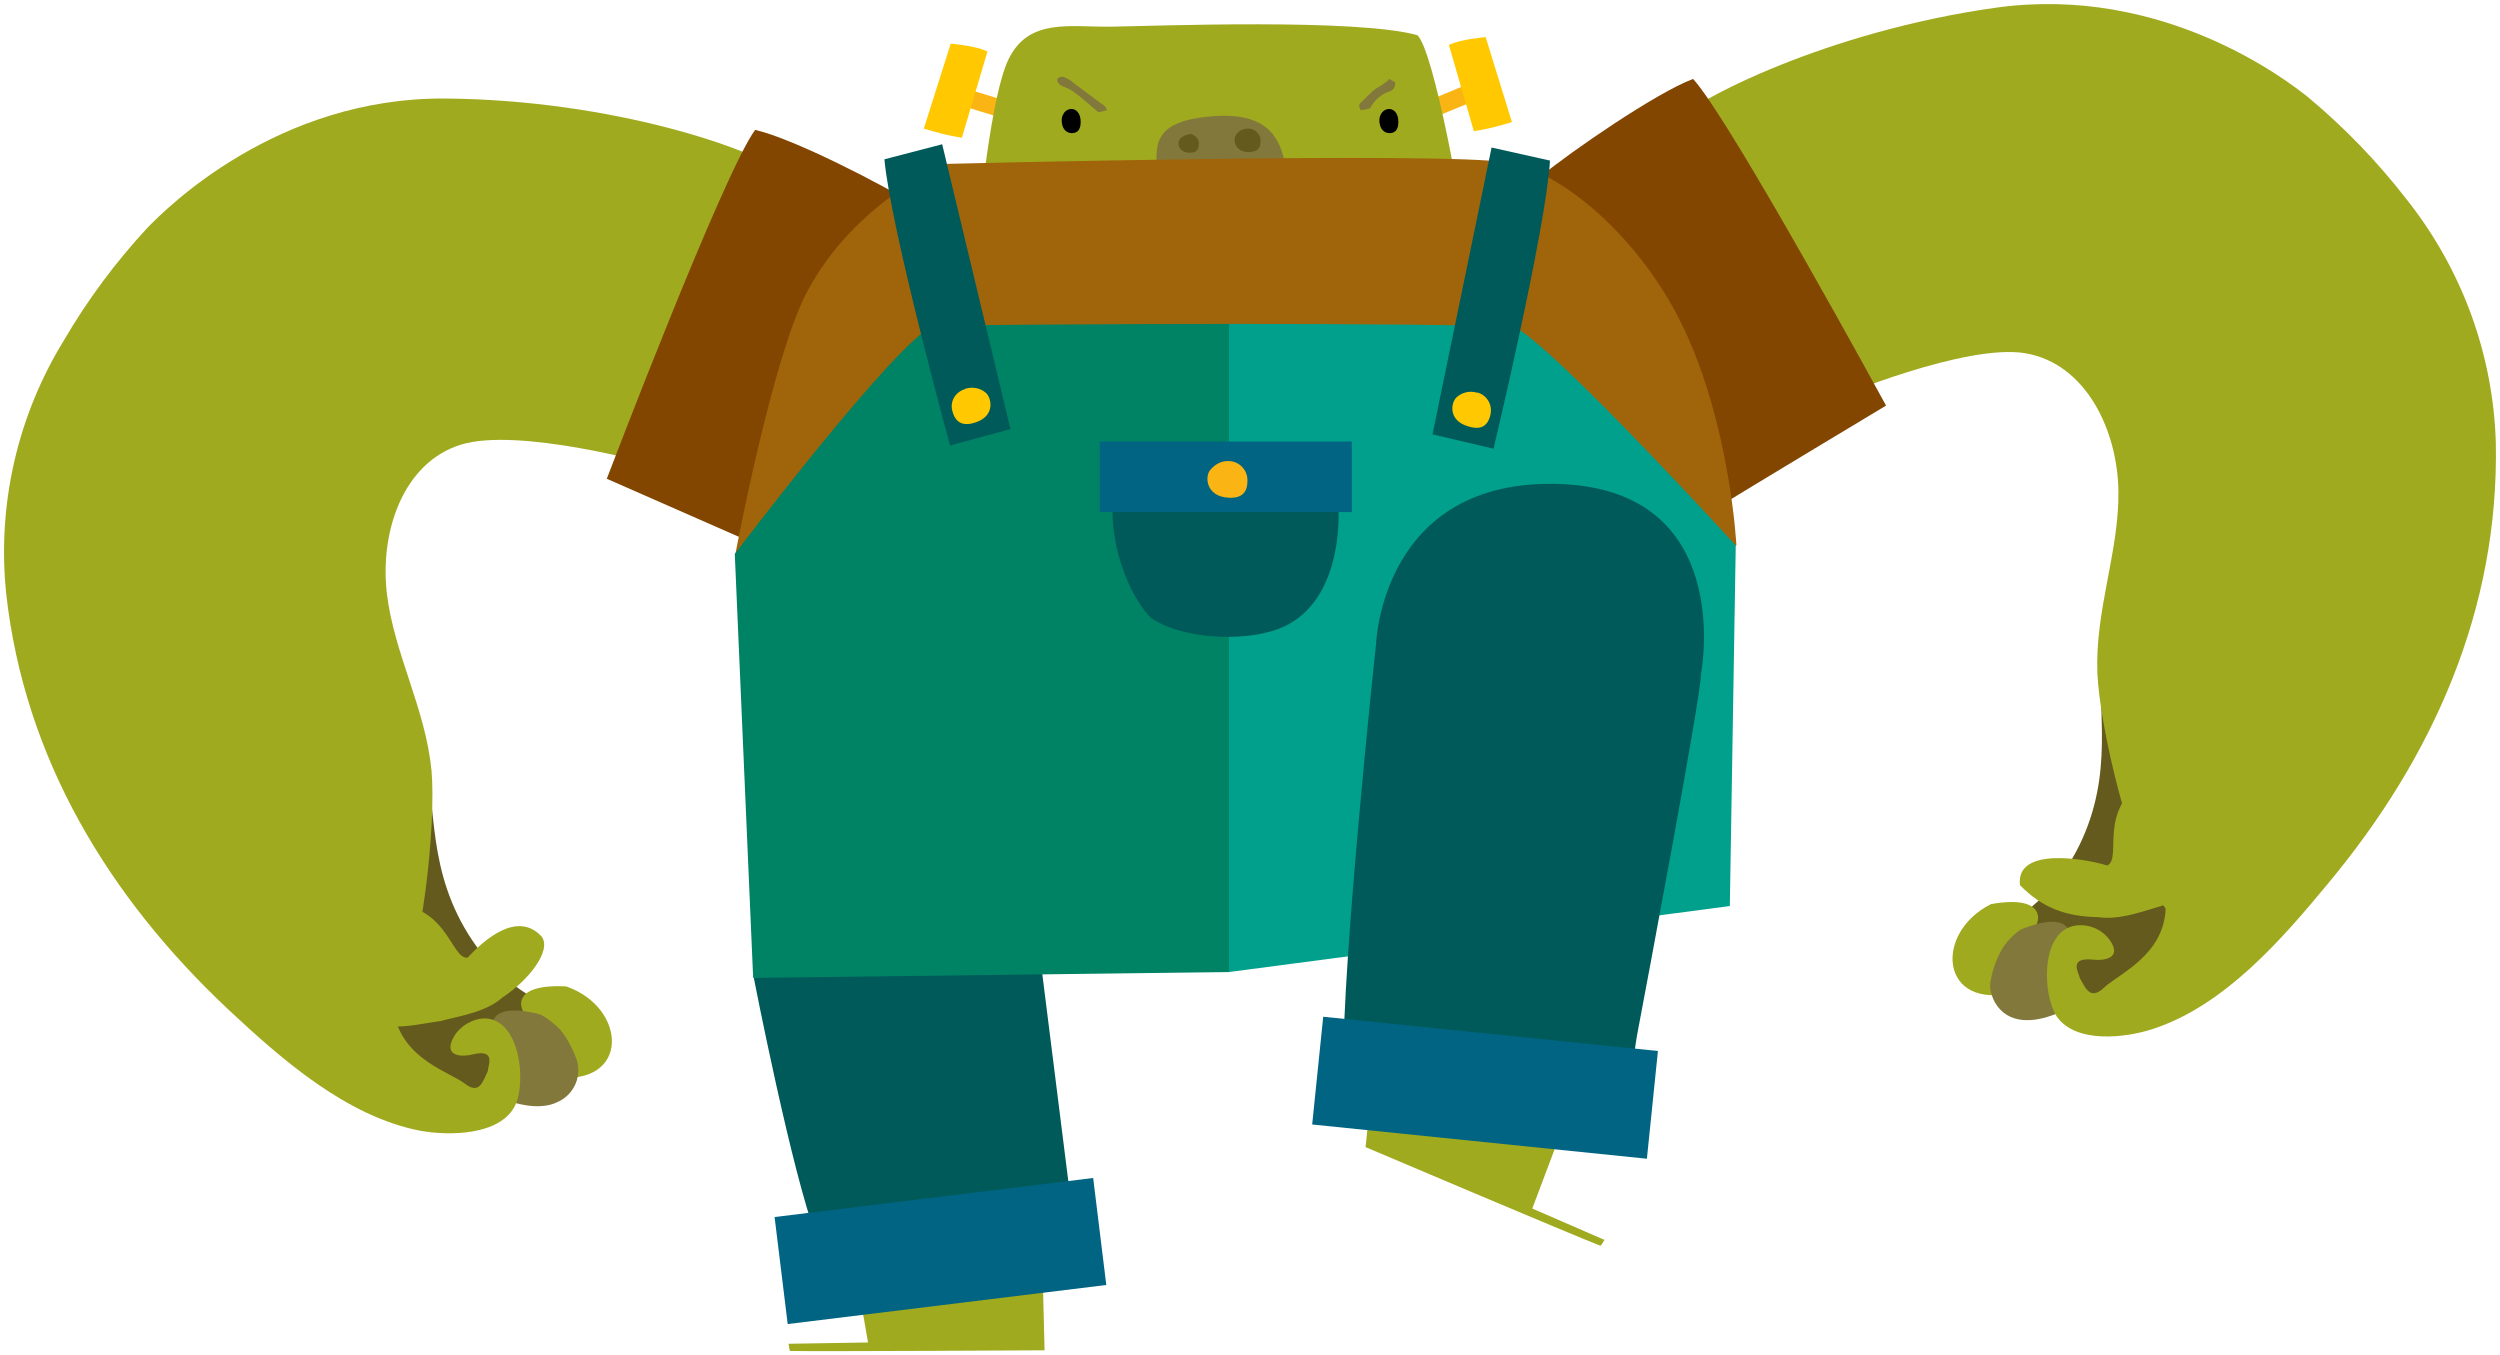 <svg xmlns="http://www.w3.org/2000/svg" viewBox="-0.442 -0.485 308.714 167.346" width="308.714" height="167.346" xmlns:xlink="http://www.w3.org/1999/xlink" version="1.1">
  <!-- Exported by Scratch - http://scratch.mit.edu/ -->
  <g id="ID0.9237068705260754">
    <g id="Page-1">
      <g id="frank-c-[fantasy,spooky,halloween,frankenstein,monster,alex-eben-meyer]">
        <g id="Head">
          <path id="Shape" fill="#fab414" stroke="none" stroke-width="1" d="M 173.858 12.812 L 174.668 14.748 C 177.829 13.618 182.693 11.521 184.233 10.795 L 183.422 8.858 C 180.747 9.907 176.614 11.682 173.858 12.812 Z"/>
          <path id="Shape" fill="#ffc800" stroke="none" stroke-width="1" d="M 183.017 4.099 C 183.017 4.099 179.937 4.341 178.478 5.067 L 181.558 15.716 C 183.179 15.474 184.719 15.071 186.259 14.586 L 183.017 4.099 Z"/>
          <path id="Shape" fill="#fab414" stroke="none" stroke-width="1" d="M 126.28 12.731 L 125.713 14.748 C 122.471 13.941 117.445 12.247 115.824 11.763 L 116.392 9.746 C 119.147 10.553 123.443 11.843 126.28 12.731 Z"/>
          <path id="Shape" fill="#ffc800" stroke="none" stroke-width="1" d="M 116.959 4.905 C 116.959 4.905 120.039 5.147 121.498 5.873 L 118.337 16.523 C 116.716 16.281 115.176 15.877 113.636 15.393 L 116.959 4.905 Z"/>
          <path id="Shape" fill="#a0aa1e" stroke="none" stroke-width="1" d="M 174.587 3.857 C 166.968 1.759 142.247 2.727 136.817 2.808 C 131.711 2.888 126.604 1.678 124.092 6.842 C 121.984 11.198 120.606 24.913 119.796 32.093 L 180.909 31.851 C 180.18 25.316 176.614 5.793 174.587 3.857 Z"/>
          <path id="Shape" fill="#82783c" stroke="none" stroke-width="1" d="M 167.617 13.134 C 167.293 12.65 167.374 12.328 167.617 12.166 C 168.427 11.44 169.076 10.553 170.129 10.069 C 170.454 9.827 170.859 9.585 171.102 9.262 L 171.832 9.665 C 171.913 10.149 171.669 10.633 171.183 10.795 C 170.129 11.117 169.238 11.924 168.752 12.892 L 167.617 13.134 Z"/>
          <path id="Shape" fill="#a0aa1e" stroke="none" stroke-width="1" d="M 178.64 14.183 C 178.64 14.183 178.721 14.183 178.721 14.264 L 178.64 14.183 Z"/>
          <path id="Shape" fill="#000000" stroke="none" stroke-width="1" d="M 171.102 12.973 C 170.616 12.973 170.211 13.296 170.048 13.699 C 169.724 14.183 169.805 15.877 171.102 15.958 C 171.588 15.958 172.237 15.797 172.237 14.586 C 172.237 13.376 171.588 12.973 171.102 12.973 Z"/>
          <path id="Shape" fill="#000000" stroke="none" stroke-width="1" d="M 131.873 12.973 C 131.386 12.973 130.981 13.296 130.819 13.699 C 130.495 14.183 130.576 15.877 131.873 15.958 C 132.359 15.958 133.007 15.797 133.007 14.586 C 133.007 13.376 132.359 12.973 131.873 12.973 Z"/>
          <path id="Shape" fill="#82783c" stroke="none" stroke-width="1" d="M 158.377 20.234 C 154.811 21.444 142.896 20.879 142.409 20.557 C 142.328 17.491 141.761 14.425 149.38 13.86 C 156.999 13.296 157.728 17.491 158.377 20.234 Z"/>
          <path id="Shape" fill="#645a1e" stroke="none" stroke-width="1" d="M 153.676 15.393 C 153.108 15.393 152.541 15.635 152.217 16.119 C 151.812 16.603 151.893 18.217 153.676 18.298 C 154.405 18.298 155.216 18.136 155.216 17.007 C 155.297 16.2 154.648 15.474 153.838 15.393 C 153.757 15.393 153.676 15.393 153.676 15.393 Z"/>
          <path id="Shape" fill="#645a1e" stroke="none" stroke-width="1" d="M 146.462 16.119 C 145.976 16.119 145.571 16.361 145.246 16.684 C 144.922 17.087 145.003 18.298 146.381 18.378 C 146.948 18.378 147.597 18.298 147.597 17.329 C 147.678 16.684 147.111 16.119 146.462 16.039 C 146.462 16.119 146.462 16.119 146.462 16.119 Z"/>
          <path id="Shape" fill="#82783c" stroke="none" stroke-width="1" d="M 136.249 13.134 L 135.196 13.376 C 134.142 12.489 133.251 11.682 132.278 10.956 C 131.873 10.633 131.386 10.391 130.9 10.23 C 130.495 10.069 130.171 9.827 130.089 9.343 C 130.252 9.02 130.738 8.858 131.062 9.1 C 131.062 9.1 131.143 9.1 131.143 9.1 C 131.467 9.262 131.873 9.504 132.116 9.746 C 133.332 10.633 134.466 11.521 135.682 12.408 C 135.925 12.489 136.168 12.812 136.249 13.134 Z"/>
        </g>
        <g id="Arm-L">
          <path id="Shape" fill="#645a1e" stroke="none" stroke-width="1" d="M 51.631 92.6 C 53.657 97.683 52.036 105.589 56.899 114.06 C 61.762 122.531 68.733 124.064 68.976 124.548 C 70.516 128.421 67.598 131.325 63.383 132.939 C 54.143 136.488 46.848 130.599 40.283 125.355 L 51.631 92.6 Z"/>
          <path id="Shape" fill="#a0aa1e" stroke="none" stroke-width="1" d="M 68.003 132.535 C 77.486 133.665 77 123.903 69.462 121.321 C 61.519 120.918 63.951 125.274 65.572 125.678 C 67.436 127.453 67.436 130.196 68.003 132.535 Z"/>
          <path id="Shape" fill="#82783c" stroke="none" stroke-width="1" d="M 62.573 135.52 C 62.573 135.52 65.977 136.811 68.408 135.601 C 69.705 135.036 70.678 133.826 70.921 132.374 C 71.002 131.729 71.002 131.002 70.759 130.357 C 70.273 128.986 69.624 127.775 68.733 126.646 C 68.003 125.92 67.193 125.274 66.301 124.79 C 58.601 122.773 60.06 127.533 61.6 128.259 C 62.086 129.308 62.492 130.518 62.573 131.729 C 62.492 133.019 62.492 134.229 62.573 135.52 Z"/>
          <path id="Shape" fill="#a0aa1e" stroke="none" stroke-width="1" d="M 0.324 72.835 C -0.811 61.863 1.702 50.891 7.457 41.532 C 10.375 36.53 13.86 31.851 17.751 27.656 C 20.02 25.316 33.718 11.521 54.548 11.682 C 75.379 11.843 92.886 18.056 96.209 20.799 C 95.804 24.106 80.485 56.942 80.485 56.942 C 80.485 56.942 63.545 52.182 56.413 54.441 C 49.28 56.7 46.443 65.251 47.335 72.835 C 48.226 80.257 52.117 87.034 52.846 94.698 C 53.414 100.991 51.793 118.175 48.226 124.629 C 49.28 130.357 55.116 131.89 56.98 133.342 C 58.844 134.794 59.249 132.858 59.817 131.729 C 59.736 131.244 60.952 128.986 57.953 129.712 C 56.818 130.034 54.143 130.115 55.602 127.533 C 56.413 126.162 57.953 125.274 59.493 125.274 C 63.788 125.436 64.599 133.181 63.14 136.085 C 61.276 139.715 55.116 139.796 51.468 139.151 C 42.309 137.376 34.285 130.276 27.72 124.145 C 13.049 110.349 2.594 93.246 0.324 72.835 Z"/>
          <path id="Shape" fill="#a0aa1e" stroke="none" stroke-width="1" d="M 53.981 125.597 C 51.549 125.92 49.928 126.404 47.497 126.243 C 44.741 126 42.228 124.468 40.851 122.047 C 39.392 119.708 37.852 111.882 46.362 111.156 C 54.873 110.43 55.116 118.014 57.304 117.771 C 59.087 115.835 63.383 111.801 66.463 115.19 C 67.679 116.884 64.923 120.514 61.6 122.693 C 59.493 124.548 56.332 124.952 53.981 125.597 Z"/>
          <path id="Shape" fill="#824600" stroke="none" stroke-width="1" d="M 92.805 15.555 C 97.506 16.603 108.935 22.493 112.987 25.074 L 98.722 69.285 C 91.184 65.977 74.487 58.636 74.487 58.636 C 74.487 58.636 88.834 20.96 92.805 15.555 Z"/>
        </g>
        <g id="Arm-R">
          <path id="Shape" fill="#645a1e" stroke="none" stroke-width="1" d="M 259.449 80.418 C 258.072 85.662 260.746 93.327 257.018 102.362 C 253.289 111.398 246.562 113.818 246.4 114.383 C 245.427 118.417 248.669 120.918 253.046 122.047 C 262.692 124.387 269.095 117.61 274.931 111.559 L 259.449 80.418 Z"/>
          <path id="Shape" fill="#a0aa1e" stroke="none" stroke-width="1" d="M 248.345 122.047 C 239.105 124.387 238.295 114.706 245.427 111.156 C 253.208 109.785 251.425 114.383 249.885 114.948 C 248.345 116.965 248.669 119.708 248.345 122.047 Z"/>
          <path id="Shape" fill="#82783c" stroke="none" stroke-width="1" d="M 254.181 124.387 C 254.181 124.387 250.939 126.081 248.345 125.274 C 246.967 124.871 245.914 123.742 245.508 122.37 C 245.265 121.725 245.265 120.999 245.427 120.353 C 245.671 118.982 246.238 117.61 246.967 116.4 C 247.535 115.593 248.264 114.867 249.075 114.302 C 256.451 111.317 255.64 116.158 254.181 117.126 C 253.776 118.256 253.614 119.466 253.614 120.676 C 253.857 121.886 254.019 123.096 254.181 124.387 Z"/>
          <path id="Shape" fill="#a0aa1e" stroke="none" stroke-width="1" d="M 307.757 54.199 C 307.433 43.227 303.542 32.658 296.653 24.026 C 293.086 19.427 289.034 15.232 284.576 11.521 C 282.063 9.504 266.663 -2.436 245.995 0.468 C 225.326 3.372 208.792 11.763 205.874 14.909 C 206.765 18.136 226.137 48.713 226.137 48.713 C 226.137 48.713 242.347 41.855 249.723 43.146 C 257.099 44.437 261.071 52.585 261.152 60.249 C 261.233 67.671 258.234 74.932 258.558 82.677 C 258.801 88.97 262.611 105.831 266.987 111.721 C 266.744 117.529 261.152 119.788 259.368 121.483 C 257.585 123.177 257.018 121.321 256.369 120.272 C 256.369 119.788 254.829 117.691 257.991 118.014 C 259.206 118.175 261.8 117.933 260.017 115.513 C 259.044 114.222 257.423 113.576 255.802 113.818 C 251.506 114.544 251.749 122.289 253.533 125.032 C 255.883 128.421 262.043 127.695 265.447 126.565 C 274.282 123.661 281.334 115.513 287.007 108.655 C 300.057 93.004 308.162 74.69 307.757 54.199 Z"/>
          <path id="Shape" fill="#824600" stroke="none" stroke-width="1" d="M 208.629 9.262 C 204.091 10.956 193.554 18.217 189.825 21.283 L 209.764 63.315 C 216.735 59.039 232.459 49.6 232.459 49.6 C 232.459 49.6 213.168 14.183 208.629 9.262 Z"/>
          <path id="Shape" fill="#a0aa1e" stroke="none" stroke-width="1" d="M 266.663 111.317 C 268.852 110.349 270.554 109.865 272.58 108.574 C 274.849 106.961 276.146 104.379 276.065 101.556 C 276.065 98.732 273.309 91.31 265.691 95.101 C 258.072 98.893 261.8 105.428 259.774 106.396 C 257.261 105.589 248.426 103.976 248.994 108.816 C 251.749 111.64 254.667 112.689 258.639 112.77 C 261.395 113.173 264.394 111.963 266.663 111.317 Z"/>
        </g>
        <g id="Leg-L">
          <path id="Shape" fill="#a0aa1e" stroke="none" stroke-width="1" d="M 127.82 139.312 L 102.937 143.104 C 102.937 143.507 106.746 165.29 106.746 165.29 L 96.939 165.451 C 96.939 165.451 97.02 166.097 97.101 166.339 C 100.343 166.419 128.549 166.258 128.549 166.258 C 128.549 166.258 127.901 139.796 127.82 139.312 Z"/>
          <path id="Shape" fill="#005a5a" stroke="none" stroke-width="1" d="M 131.873 148.509 L 126.523 105.912 L 92.643 120.272 C 92.643 120.272 97.344 144.395 100.424 152.382 L 131.873 148.509 Z"/>
          <path id="Rectangle-path" fill="#006482" stroke="none" stroke-width="1" d="M 95.208 149.802 L 134.549 144.979 L 136.169 158.192 L 96.828 163.015 L 95.208 149.802 Z"/>
        </g>
        <g id="Overalls">
          <path id="Shape" fill="#a0640a" stroke="none" stroke-width="1" d="M 90.374 67.914 L 151.001 91.471 L 213.979 66.865 C 213.979 66.865 213.249 52.262 207.495 40.08 C 202.388 29.27 192.743 20.799 185.773 19.588 C 177.748 18.217 116.473 19.75 116.473 19.75 C 116.473 19.75 105.125 24.268 99.127 35.724 C 94.832 44.033 90.374 67.914 90.374 67.914 Z"/>
          <path id="Shape" fill="#008264" stroke="none" stroke-width="1" d="M 151.325 39.515 C 134.953 39.515 118.58 39.677 118.58 39.677 C 118.58 39.677 115.014 39.919 114.933 39.677 C 110.394 41.371 90.293 67.914 90.293 67.914 L 92.562 120.272 L 151.325 119.546 L 159.025 74.126 L 151.325 39.515 Z"/>
          <path id="Shape" fill="#00a08c" stroke="none" stroke-width="1" d="M 151.325 119.546 L 213.168 111.398 L 213.898 66.865 C 213.898 66.865 191.933 42.823 186.664 39.919 C 181.477 39.596 166.158 39.515 151.325 39.515 L 151.325 119.546 Z"/>
          <path id="Shape" fill="#005a5a" stroke="none" stroke-width="1" d="M 183.746 17.733 L 176.452 53.15 L 183.989 54.925 C 183.989 54.925 190.474 27.737 190.96 19.346 L 183.746 17.733 Z"/>
          <path id="Shape" fill="#ffc800" stroke="none" stroke-width="1" d="M 181.882 47.986 C 180.991 47.744 180.099 47.986 179.451 48.551 C 178.721 49.197 178.316 51.456 180.909 52.182 C 181.963 52.504 183.179 52.504 183.584 50.81 C 183.908 49.6 183.26 48.39 182.044 47.986 C 181.963 48.067 181.963 47.986 181.882 47.986 Z"/>
          <path id="Shape" fill="#005a5a" stroke="none" stroke-width="1" d="M 108.773 19.185 C 109.502 27.575 116.878 54.521 116.878 54.521 L 124.335 52.504 L 115.905 17.329 L 108.773 19.185 Z"/>
          <path id="Shape" fill="#ffc800" stroke="none" stroke-width="1" d="M 118.823 47.502 C 119.634 47.26 120.606 47.422 121.255 47.986 C 121.984 48.551 122.552 50.891 119.958 51.698 C 118.985 52.02 117.688 52.101 117.202 50.407 C 116.797 49.197 117.445 47.986 118.661 47.583 C 118.661 47.583 118.742 47.502 118.823 47.502 Z"/>
          <path id="Shape" fill="#005a5a" stroke="none" stroke-width="1" d="M 137.303 59.2 C 136.006 64.686 138.276 72.189 141.599 75.739 C 145.571 78.643 154.567 78.966 158.782 76.546 C 163.645 73.803 164.942 67.51 164.861 62.589 C 164.861 61.459 164.861 60.33 164.78 59.2 L 137.303 59.2 Z"/>
          <path id="Rectangle-path" fill="#006482" stroke="none" stroke-width="1" d="M 135.358 54.037 L 166.482 54.037 L 166.482 62.75 L 135.358 62.75 L 135.358 54.037 Z"/>
          <path id="Shape" fill="#fab414" stroke="none" stroke-width="1" d="M 151.325 56.457 C 150.434 56.377 149.542 56.861 148.975 57.587 C 148.326 58.394 148.488 60.814 151.244 60.975 C 152.379 61.056 153.595 60.733 153.595 58.958 C 153.676 57.668 152.703 56.538 151.406 56.457 C 151.406 56.457 151.325 56.457 151.325 56.457 Z"/>
        </g>
        <g id="Leg-R">
          <path id="Shape" fill="#a0aa1e" stroke="none" stroke-width="1" d="M 173.209 96.554 L 202.307 112.85 C 202.145 113.254 188.772 148.751 188.772 148.751 L 197.687 152.624 C 197.687 152.624 197.363 153.188 197.201 153.35 C 194.202 152.22 168.184 141.168 168.184 141.168 C 168.184 141.168 172.885 96.957 173.209 96.554 Z"/>
          <path id="Shape" fill="#005a5a" stroke="none" stroke-width="1" d="M 200.686 135.036 C 201.092 132.132 201.335 129.147 201.902 126.323 C 202.713 122.047 209.683 85.098 209.602 82.758 C 209.602 82.758 214.06 60.007 192.095 59.281 C 170.129 58.555 169.481 79.047 169.481 79.047 C 169.238 81.225 165.347 117.933 165.428 131.406 L 200.686 135.036 Z"/>
          <path id="Rectangle-path" fill="#006482" stroke="none" stroke-width="1" d="M 161.594 138.373 L 162.956 125.068 L 204.288 129.298 L 202.926 142.602 L 161.594 138.373 Z"/>
        </g>
      </g>
    </g>
  </g>
</svg>